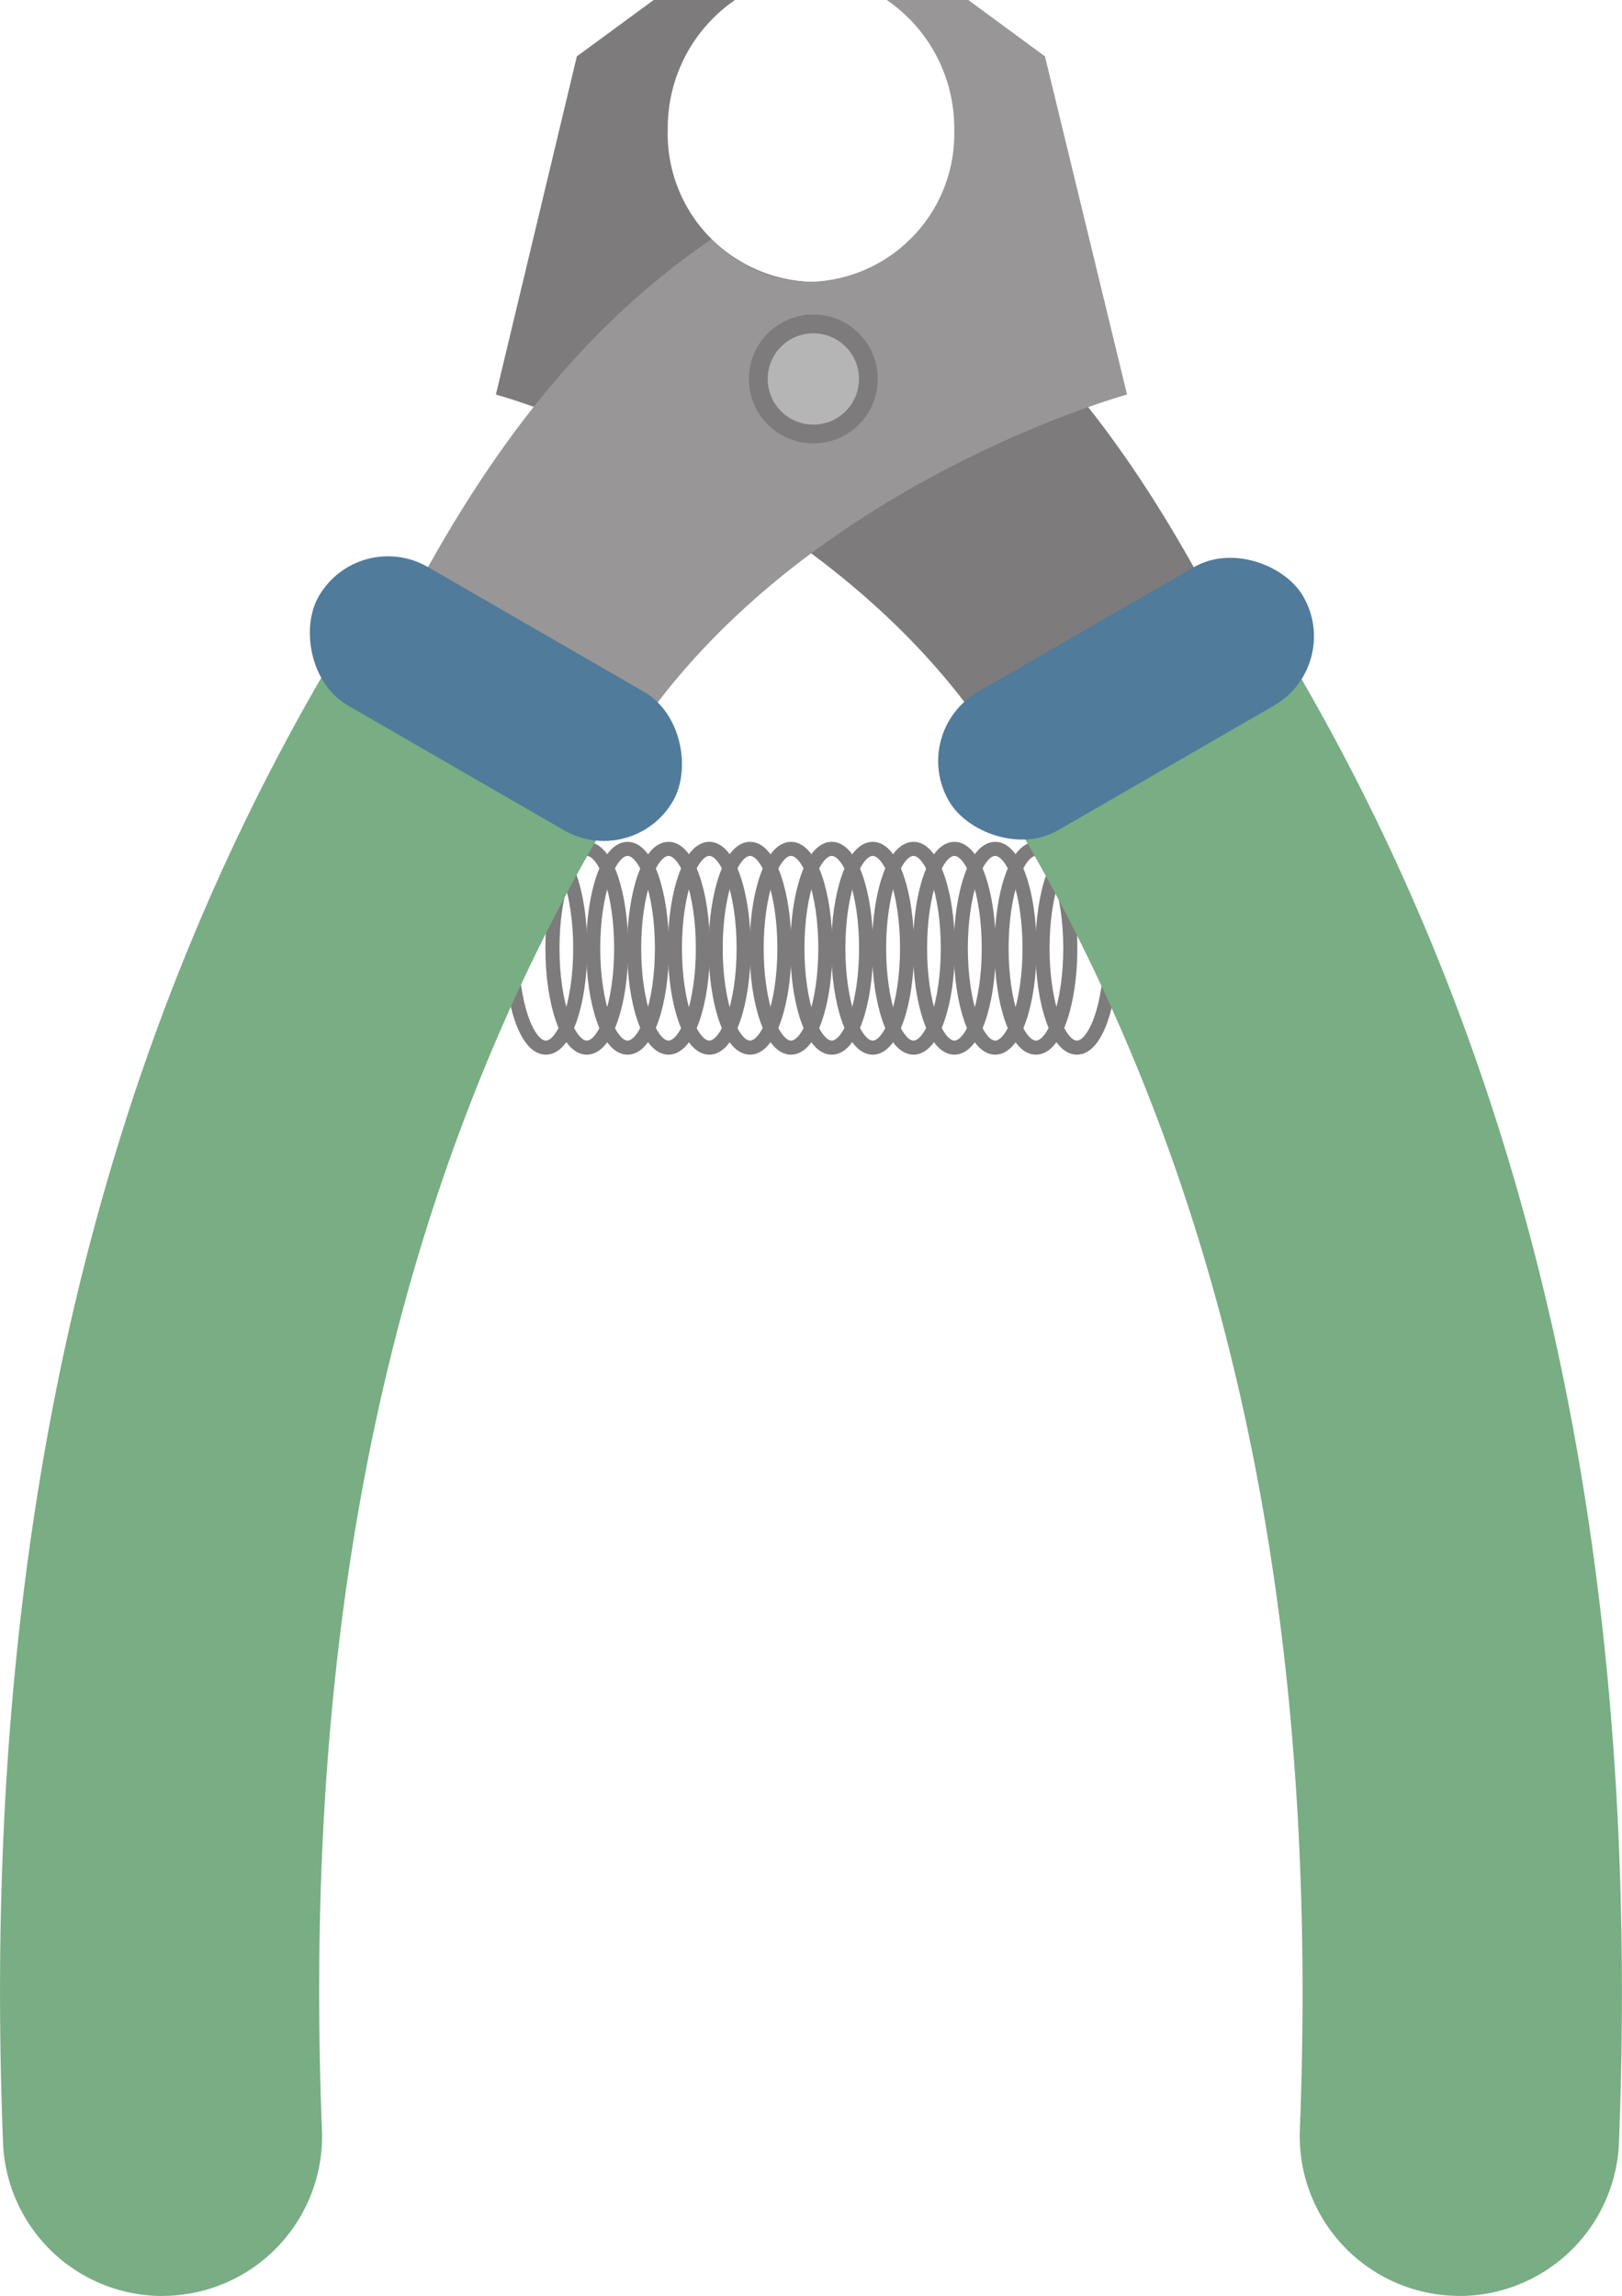 <svg xmlns="http://www.w3.org/2000/svg" viewBox="0 0 86.35 122.2"><defs><style>.cls-1{fill:none;stroke-width:0.75px;}.cls-1,.cls-5{stroke:#7d7b7b;stroke-miterlimit:10;}.cls-2{fill:#7d7b7b;}.cls-3{fill:#79ad84;}.cls-4{fill:#989696;}.cls-5{fill:#b6b5b5;}.cls-6{fill:#507b9b;}</style></defs><title>nail-clipper</title><g id="Layer_2" data-name="Layer 2"><g id="FRISBEE"><ellipse class="cls-1" cx="29.06" cy="50.47" rx="1.83" ry="5.29"/><ellipse class="cls-1" cx="31.24" cy="50.47" rx="1.83" ry="5.29"/><ellipse class="cls-1" cx="33.41" cy="50.47" rx="1.83" ry="5.29"/><ellipse class="cls-1" cx="35.59" cy="50.47" rx="1.83" ry="5.29"/><ellipse class="cls-1" cx="37.76" cy="50.47" rx="1.83" ry="5.29"/><ellipse class="cls-1" cx="39.93" cy="50.47" rx="1.83" ry="5.29"/><ellipse class="cls-1" cx="42.11" cy="50.47" rx="1.83" ry="5.29"/><ellipse class="cls-1" cx="44.28" cy="50.47" rx="1.83" ry="5.29"/><ellipse class="cls-1" cx="46.46" cy="50.47" rx="1.83" ry="5.29"/><ellipse class="cls-1" cx="48.63" cy="50.47" rx="1.83" ry="5.29"/><ellipse class="cls-1" cx="50.81" cy="50.47" rx="1.83" ry="5.29"/><ellipse class="cls-1" cx="52.98" cy="50.47" rx="1.83" ry="5.29"/><ellipse class="cls-1" cx="55.15" cy="50.47" rx="1.83" ry="5.29"/><ellipse class="cls-1" cx="57.33" cy="50.47" rx="1.83" ry="5.29"/><path class="cls-2" d="M26.4,21,30.71,3,34.8,0h4.33a8.25,8.25,0,0,0-3.58,6.89A7.88,7.88,0,0,0,43.17,15a7.38,7.38,0,0,0,5.29-2.27C56.94,18.5,62,26.83,66.05,34.92L53.38,40.33C44.63,26,26.4,21,26.4,21Z"/><path class="cls-3" d="M77.7,122.2A8.5,8.5,0,0,0,86.19,114c1.25-32.32-5-58.93-19-81.35-1.25-2-5.08.4-8.68,2.66s-7,4.39-5.72,6.38C64.93,61.14,70.32,84.58,69.2,113.37a8.5,8.5,0,0,0,8.17,8.82Z"/><path class="cls-4" d="M60,21,55.63,3,51.55,0H47.21A8.26,8.26,0,0,1,50.8,6.89,7.88,7.88,0,0,1,43.17,15a7.41,7.41,0,0,1-5.29-2.27C29.41,18.5,24.31,26.83,20.3,34.92L33,40.33C41.71,26,60,21,60,21Z"/><path class="cls-3" d="M8.64,122.2A8.49,8.49,0,0,1,.16,114c-1.26-32.32,5-58.93,19-81.35,1.25-2,5.07.4,8.67,2.66s7,4.39,5.73,6.38C21.41,61.14,16,84.58,17.14,113.37A8.5,8.5,0,0,1,9,122.19Z"/><circle class="cls-5" cx="43.3" cy="20.17" r="2.93"/><rect class="cls-6" x="15.51" y="32.93" width="21.78" height="8.51" rx="4.25" ry="4.25" transform="translate(22.13 -8.22) rotate(30)"/><rect class="cls-6" x="49.05" y="32.93" width="21.78" height="8.51" rx="4.25" ry="4.25" transform="translate(130.45 39.42) rotate(150)"/></g></g></svg>